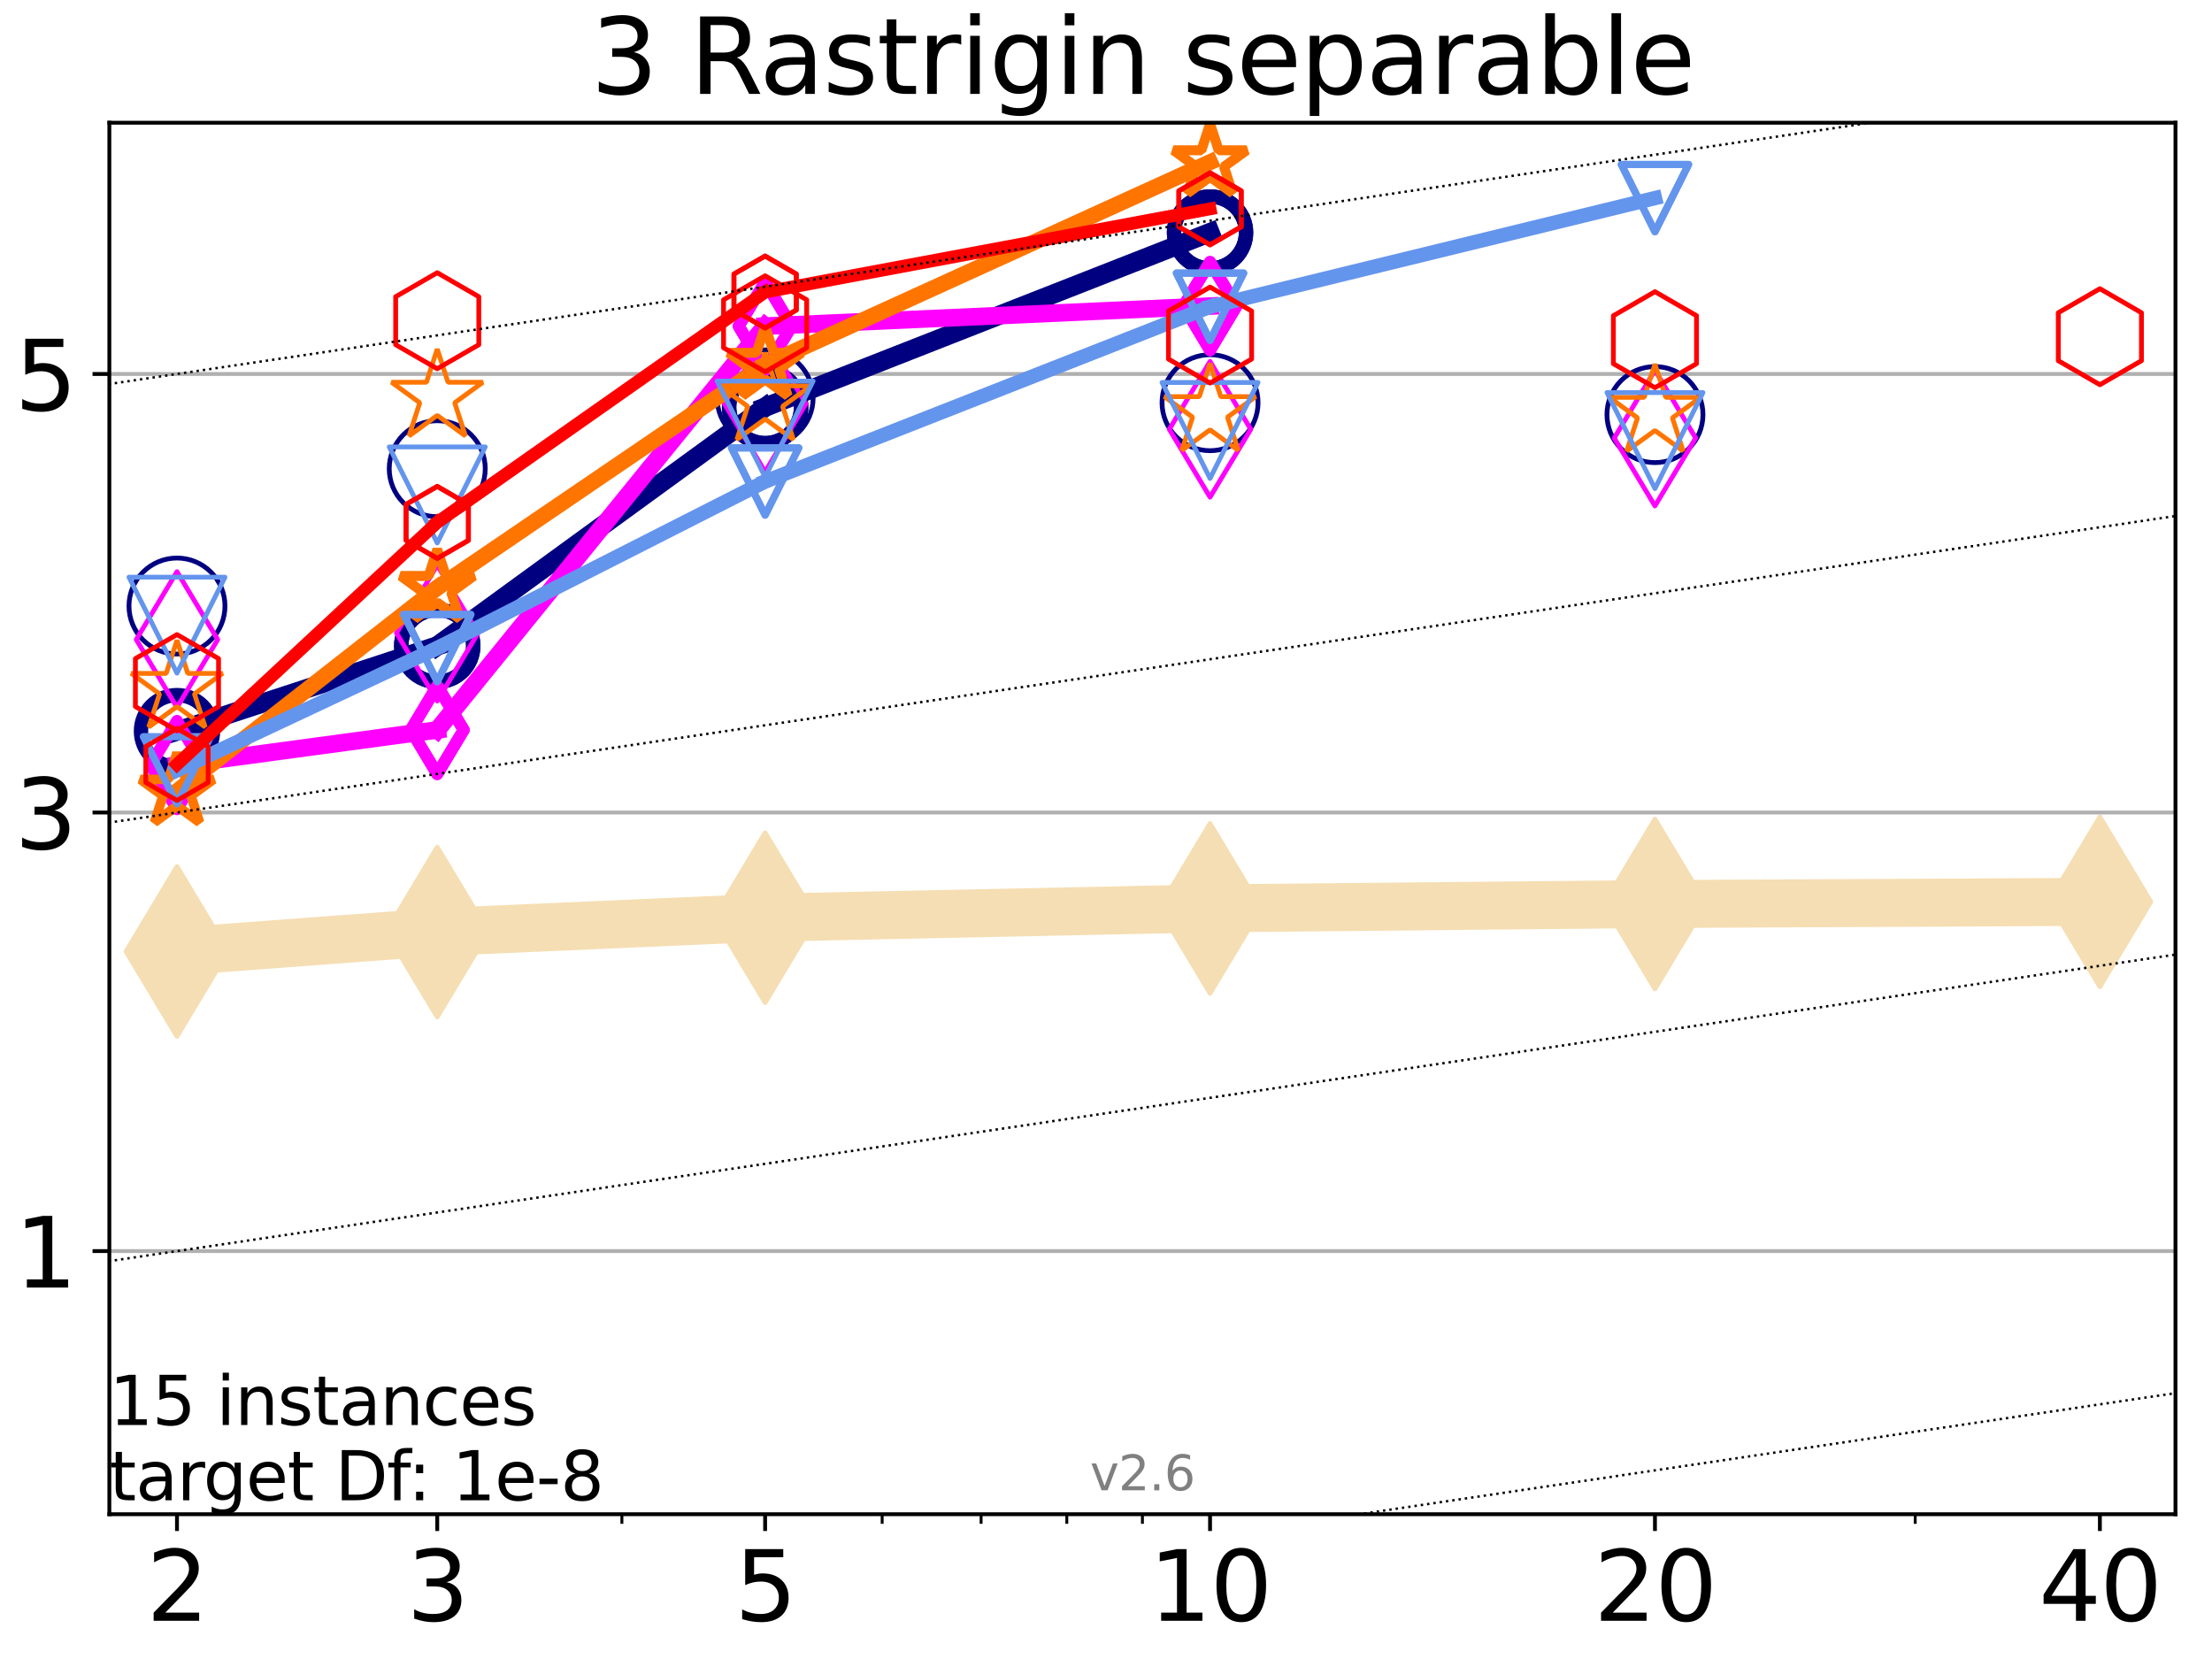 <?xml version="1.0" encoding="utf-8" standalone="no"?>
<!DOCTYPE svg PUBLIC "-//W3C//DTD SVG 1.1//EN"
  "http://www.w3.org/Graphics/SVG/1.1/DTD/svg11.dtd">
<svg xmlns:xlink="http://www.w3.org/1999/xlink" width="460.8pt" height="345.6pt" viewBox="0 0 460.8 345.6" xmlns="http://www.w3.org/2000/svg" version="1.1">
 <defs>
  <style type="text/css">*{stroke-linejoin: round; stroke-linecap: butt}</style>
 </defs>
 <g id="figure_1">
  <g id="patch_1">
   <path d="M 0 345.6 
L 460.8 345.6 
L 460.8 0 
L 0 0 
z
" style="fill: #ffffff"/>
  </g>
  <g id="axes_1">
   <g id="patch_2">
    <path d="M 22.78 315.44 
L 453.192 315.44 
L 453.192 25.56 
L 22.78 25.56 
z
" style="fill: #ffffff"/>
   </g>
   <g id="line2d_1">
    <path d="M 36.868 198.207 
L 91.085 194.168 
L 159.39 191.175 
L 252.074 189.232 
L 344.758 188.323 
L 437.443 187.872 
" clip-path="url(#pd107b40fc8)" style="fill: none; stroke: #f5deb3; stroke-width: 10; stroke-linecap: square"/>
    <defs>
     <path id="m4c27806824" d="M -0 17.678 
L 10.607 0 
L 0 -17.678 
L -10.607 -0 
z
" style="stroke: #f5deb3; stroke-linejoin: miter"/>
    </defs>
    <g clip-path="url(#pd107b40fc8)">
     <use xlink:href="#m4c27806824" x="36.868" y="198.207" style="fill: #f5deb3; stroke: #f5deb3; stroke-linejoin: miter"/>
     <use xlink:href="#m4c27806824" x="91.085" y="194.168" style="fill: #f5deb3; stroke: #f5deb3; stroke-linejoin: miter"/>
     <use xlink:href="#m4c27806824" x="159.39" y="191.175" style="fill: #f5deb3; stroke: #f5deb3; stroke-linejoin: miter"/>
     <use xlink:href="#m4c27806824" x="252.074" y="189.232" style="fill: #f5deb3; stroke: #f5deb3; stroke-linejoin: miter"/>
     <use xlink:href="#m4c27806824" x="344.758" y="188.323" style="fill: #f5deb3; stroke: #f5deb3; stroke-linejoin: miter"/>
     <use xlink:href="#m4c27806824" x="437.443" y="187.872" style="fill: #f5deb3; stroke: #f5deb3; stroke-linejoin: miter"/>
    </g>
   </g>
   <g id="matplotlib.axis_1">
    <g id="xtick_1">
     <g id="line2d_2">
      <defs>
       <path id="m6c50e0d33e" d="M 0 0 
L 0 3.5 
" style="stroke: #000000; stroke-width: 0.8"/>
      </defs>
      <g>
       <use xlink:href="#m6c50e0d33e" x="36.868" y="315.44" style="stroke: #000000; stroke-width: 0.8"/>
      </g>
     </g>
     <g id="text_1">
      <!-- 2 -->
      <g transform="translate(30.506 337.637)scale(0.2 -0.2)">
       <defs>
        <path id="DejaVuSans-32" d="M 1228 531 
L 3431 531 
L 3431 0 
L 469 0 
L 469 531 
Q 828 903 1448 1529 
Q 2069 2156 2228 2338 
Q 2531 2678 2651 2914 
Q 2772 3150 2772 3378 
Q 2772 3750 2511 3984 
Q 2250 4219 1831 4219 
Q 1534 4219 1204 4116 
Q 875 4013 500 3803 
L 500 4441 
Q 881 4594 1212 4672 
Q 1544 4750 1819 4750 
Q 2544 4750 2975 4387 
Q 3406 4025 3406 3419 
Q 3406 3131 3298 2873 
Q 3191 2616 2906 2266 
Q 2828 2175 2409 1742 
Q 1991 1309 1228 531 
z
" transform="scale(0.016)"/>
       </defs>
       <use xlink:href="#DejaVuSans-32"/>
      </g>
     </g>
    </g>
    <g id="xtick_2">
     <g id="line2d_3">
      <g>
       <use xlink:href="#m6c50e0d33e" x="91.085" y="315.44" style="stroke: #000000; stroke-width: 0.8"/>
      </g>
     </g>
     <g id="text_2">
      <!-- 3 -->
      <g transform="translate(84.723 337.637)scale(0.2 -0.2)">
       <defs>
        <path id="DejaVuSans-33" d="M 2597 2516 
Q 3050 2419 3304 2112 
Q 3559 1806 3559 1356 
Q 3559 666 3084 287 
Q 2609 -91 1734 -91 
Q 1441 -91 1130 -33 
Q 819 25 488 141 
L 488 750 
Q 750 597 1062 519 
Q 1375 441 1716 441 
Q 2309 441 2620 675 
Q 2931 909 2931 1356 
Q 2931 1769 2642 2001 
Q 2353 2234 1838 2234 
L 1294 2234 
L 1294 2753 
L 1863 2753 
Q 2328 2753 2575 2939 
Q 2822 3125 2822 3475 
Q 2822 3834 2567 4026 
Q 2313 4219 1838 4219 
Q 1578 4219 1281 4162 
Q 984 4106 628 3988 
L 628 4550 
Q 988 4650 1302 4700 
Q 1616 4750 1894 4750 
Q 2613 4750 3031 4423 
Q 3450 4097 3450 3541 
Q 3450 3153 3228 2886 
Q 3006 2619 2597 2516 
z
" transform="scale(0.016)"/>
       </defs>
       <use xlink:href="#DejaVuSans-33"/>
      </g>
     </g>
    </g>
    <g id="xtick_3">
     <g id="line2d_4">
      <g>
       <use xlink:href="#m6c50e0d33e" x="159.39" y="315.44" style="stroke: #000000; stroke-width: 0.8"/>
      </g>
     </g>
     <g id="text_3">
      <!-- 5 -->
      <g transform="translate(153.028 337.637)scale(0.2 -0.2)">
       <defs>
        <path id="DejaVuSans-35" d="M 691 4666 
L 3169 4666 
L 3169 4134 
L 1269 4134 
L 1269 2991 
Q 1406 3038 1543 3061 
Q 1681 3084 1819 3084 
Q 2600 3084 3056 2656 
Q 3513 2228 3513 1497 
Q 3513 744 3044 326 
Q 2575 -91 1722 -91 
Q 1428 -91 1123 -41 
Q 819 9 494 109 
L 494 744 
Q 775 591 1075 516 
Q 1375 441 1709 441 
Q 2250 441 2565 725 
Q 2881 1009 2881 1497 
Q 2881 1984 2565 2268 
Q 2250 2553 1709 2553 
Q 1456 2553 1204 2497 
Q 953 2441 691 2322 
L 691 4666 
z
" transform="scale(0.016)"/>
       </defs>
       <use xlink:href="#DejaVuSans-35"/>
      </g>
     </g>
    </g>
    <g id="xtick_4">
     <g id="line2d_5">
      <g>
       <use xlink:href="#m6c50e0d33e" x="252.074" y="315.44" style="stroke: #000000; stroke-width: 0.8"/>
      </g>
     </g>
     <g id="text_4">
      <!-- 10 -->
      <g transform="translate(239.349 337.637)scale(0.2 -0.2)">
       <defs>
        <path id="DejaVuSans-31" d="M 794 531 
L 1825 531 
L 1825 4091 
L 703 3866 
L 703 4441 
L 1819 4666 
L 2450 4666 
L 2450 531 
L 3481 531 
L 3481 0 
L 794 0 
L 794 531 
z
" transform="scale(0.016)"/>
        <path id="DejaVuSans-30" d="M 2034 4250 
Q 1547 4250 1301 3770 
Q 1056 3291 1056 2328 
Q 1056 1369 1301 889 
Q 1547 409 2034 409 
Q 2525 409 2770 889 
Q 3016 1369 3016 2328 
Q 3016 3291 2770 3770 
Q 2525 4250 2034 4250 
z
M 2034 4750 
Q 2819 4750 3233 4129 
Q 3647 3509 3647 2328 
Q 3647 1150 3233 529 
Q 2819 -91 2034 -91 
Q 1250 -91 836 529 
Q 422 1150 422 2328 
Q 422 3509 836 4129 
Q 1250 4750 2034 4750 
z
" transform="scale(0.016)"/>
       </defs>
       <use xlink:href="#DejaVuSans-31"/>
       <use xlink:href="#DejaVuSans-30" x="63.623"/>
      </g>
     </g>
    </g>
    <g id="xtick_5">
     <g id="line2d_6">
      <g>
       <use xlink:href="#m6c50e0d33e" x="344.758" y="315.44" style="stroke: #000000; stroke-width: 0.8"/>
      </g>
     </g>
     <g id="text_5">
      <!-- 20 -->
      <g transform="translate(332.033 337.637)scale(0.2 -0.2)">
       <use xlink:href="#DejaVuSans-32"/>
       <use xlink:href="#DejaVuSans-30" x="63.623"/>
      </g>
     </g>
    </g>
    <g id="xtick_6">
     <g id="line2d_7">
      <g>
       <use xlink:href="#m6c50e0d33e" x="437.443" y="315.44" style="stroke: #000000; stroke-width: 0.8"/>
      </g>
     </g>
     <g id="text_6">
      <!-- 40 -->
      <g transform="translate(424.718 337.637)scale(0.2 -0.2)">
       <defs>
        <path id="DejaVuSans-34" d="M 2419 4116 
L 825 1625 
L 2419 1625 
L 2419 4116 
z
M 2253 4666 
L 3047 4666 
L 3047 1625 
L 3713 1625 
L 3713 1100 
L 3047 1100 
L 3047 0 
L 2419 0 
L 2419 1100 
L 313 1100 
L 313 1709 
L 2253 4666 
z
" transform="scale(0.016)"/>
       </defs>
       <use xlink:href="#DejaVuSans-34"/>
       <use xlink:href="#DejaVuSans-30" x="63.623"/>
      </g>
     </g>
    </g>
    <g id="xtick_7">
     <g id="line2d_8">
      <defs>
       <path id="m44cc62ad82" d="M 0 0 
L 0 2 
" style="stroke: #000000; stroke-width: 0.6"/>
      </defs>
      <g>
       <use xlink:href="#m44cc62ad82" x="129.552" y="315.44" style="stroke: #000000; stroke-width: 0.6"/>
      </g>
     </g>
    </g>
    <g id="xtick_8">
     <g id="line2d_9">
      <g>
       <use xlink:href="#m44cc62ad82" x="183.769" y="315.44" style="stroke: #000000; stroke-width: 0.6"/>
      </g>
     </g>
    </g>
    <g id="xtick_9">
     <g id="line2d_10">
      <g>
       <use xlink:href="#m44cc62ad82" x="204.381" y="315.44" style="stroke: #000000; stroke-width: 0.6"/>
      </g>
     </g>
    </g>
    <g id="xtick_10">
     <g id="line2d_11">
      <g>
       <use xlink:href="#m44cc62ad82" x="222.237" y="315.44" style="stroke: #000000; stroke-width: 0.6"/>
      </g>
     </g>
    </g>
    <g id="xtick_11">
     <g id="line2d_12">
      <g>
       <use xlink:href="#m44cc62ad82" x="237.986" y="315.44" style="stroke: #000000; stroke-width: 0.6"/>
      </g>
     </g>
    </g>
    <g id="xtick_12">
     <g id="line2d_13">
      <g>
       <use xlink:href="#m44cc62ad82" x="398.975" y="315.44" style="stroke: #000000; stroke-width: 0.6"/>
      </g>
     </g>
    </g>
   </g>
   <g id="matplotlib.axis_2">
    <g id="ytick_1">
     <g id="line2d_14">
      <path d="M 22.78 260.624 
L 453.192 260.624 
" clip-path="url(#pd107b40fc8)" style="fill: none; stroke: #b0b0b0; stroke-width: 0.8; stroke-linecap: square"/>
     </g>
     <g id="line2d_15">
      <defs>
       <path id="m34f503e4f1" d="M 0 0 
L -3.5 0 
" style="stroke: #000000; stroke-width: 0.8"/>
      </defs>
      <g>
       <use xlink:href="#m34f503e4f1" x="22.78" y="260.624" style="stroke: #000000; stroke-width: 0.8"/>
      </g>
     </g>
     <g id="text_7">
      <!-- 1 -->
      <g transform="translate(3.055 268.223)scale(0.2 -0.2)">
       <use xlink:href="#DejaVuSans-31"/>
      </g>
     </g>
    </g>
    <g id="ytick_2">
     <g id="line2d_16">
      <path d="M 22.78 169.265 
L 453.192 169.265 
" clip-path="url(#pd107b40fc8)" style="fill: none; stroke: #b0b0b0; stroke-width: 0.8; stroke-linecap: square"/>
     </g>
     <g id="line2d_17">
      <g>
       <use xlink:href="#m34f503e4f1" x="22.78" y="169.265" style="stroke: #000000; stroke-width: 0.8"/>
      </g>
     </g>
     <g id="text_8">
      <!-- 3 -->
      <g transform="translate(3.055 176.864)scale(0.2 -0.2)">
       <use xlink:href="#DejaVuSans-33"/>
      </g>
     </g>
    </g>
    <g id="ytick_3">
     <g id="line2d_18">
      <path d="M 22.78 77.906 
L 453.192 77.906 
" clip-path="url(#pd107b40fc8)" style="fill: none; stroke: #b0b0b0; stroke-width: 0.8; stroke-linecap: square"/>
     </g>
     <g id="line2d_19">
      <g>
       <use xlink:href="#m34f503e4f1" x="22.78" y="77.906" style="stroke: #000000; stroke-width: 0.8"/>
      </g>
     </g>
     <g id="text_9">
      <!-- 5 -->
      <g transform="translate(3.055 85.504)scale(0.2 -0.2)">
       <use xlink:href="#DejaVuSans-35"/>
      </g>
     </g>
    </g>
   </g>
   <g id="line2d_20">
    <path d="M 36.868 152.306 
L 91.085 134.543 
" clip-path="url(#pd107b40fc8)" style="fill: none; stroke: #000080; stroke-width: 4; stroke-linecap: square"/>
    <defs>
     <path id="m0c42b5cfbd" d="M 0 7.5 
C 1.989 7.5 3.897 6.71 5.303 5.303 
C 6.71 3.897 7.5 1.989 7.5 0 
C 7.5 -1.989 6.71 -3.897 5.303 -5.303 
C 3.897 -6.71 1.989 -7.5 0 -7.5 
C -1.989 -7.5 -3.897 -6.71 -5.303 -5.303 
C -6.71 -3.897 -7.5 -1.989 -7.5 0 
C -7.5 1.989 -6.71 3.897 -5.303 5.303 
C -3.897 6.71 -1.989 7.5 0 7.5 
z
" style="stroke: #000080; stroke-width: 3"/>
    </defs>
    <g clip-path="url(#pd107b40fc8)">
     <use xlink:href="#m0c42b5cfbd" x="36.868" y="152.306" style="fill-opacity: 0; stroke: #000080; stroke-width: 3"/>
     <use xlink:href="#m0c42b5cfbd" x="91.085" y="134.543" style="fill-opacity: 0; stroke: #000080; stroke-width: 3"/>
    </g>
   </g>
   <g id="line2d_21">
    <path d="M 91.085 134.543 
L 159.39 84.819 
" clip-path="url(#pd107b40fc8)" style="fill: none; stroke: #000080; stroke-width: 4; stroke-linecap: square"/>
    <g clip-path="url(#pd107b40fc8)">
     <use xlink:href="#m0c42b5cfbd" x="91.085" y="134.543" style="fill-opacity: 0; stroke: #000080; stroke-width: 3"/>
     <use xlink:href="#m0c42b5cfbd" x="159.39" y="84.819" style="fill-opacity: 0; stroke: #000080; stroke-width: 3"/>
    </g>
   </g>
   <g id="line2d_22">
    <path d="M 159.39 84.819 
L 252.074 48.439 
" clip-path="url(#pd107b40fc8)" style="fill: none; stroke: #000080; stroke-width: 4; stroke-linecap: square"/>
    <g clip-path="url(#pd107b40fc8)">
     <use xlink:href="#m0c42b5cfbd" x="159.39" y="84.819" style="fill-opacity: 0; stroke: #000080; stroke-width: 3"/>
     <use xlink:href="#m0c42b5cfbd" x="252.074" y="48.439" style="fill-opacity: 0; stroke: #000080; stroke-width: 3"/>
    </g>
   </g>
   <g id="line2d_23">
    <path d="M 252.074 48.439 
" clip-path="url(#pd107b40fc8)" style="fill: none; stroke: #000080; stroke-width: 4; stroke-linecap: square"/>
    <g clip-path="url(#pd107b40fc8)">
     <use xlink:href="#m0c42b5cfbd" x="252.074" y="48.439" style="fill-opacity: 0; stroke: #000080; stroke-width: 3"/>
    </g>
   </g>
   <g id="line2d_24"/>
   <g id="line2d_25">
    <defs>
     <path id="m1aeaa8802e" d="M 0 10 
C 2.652 10 5.196 8.946 7.071 7.071 
C 8.946 5.196 10 2.652 10 0 
C 10 -2.652 8.946 -5.196 7.071 -7.071 
C 5.196 -8.946 2.652 -10 0 -10 
C -2.652 -10 -5.196 -8.946 -7.071 -7.071 
C -8.946 -5.196 -10 -2.652 -10 0 
C -10 2.652 -8.946 5.196 -7.071 7.071 
C -5.196 8.946 -2.652 10 0 10 
z
" style="stroke: #000080"/>
    </defs>
    <g clip-path="url(#pd107b40fc8)">
     <use xlink:href="#m1aeaa8802e" x="36.868" y="126.247" style="fill-opacity: 0; stroke: #000080"/>
     <use xlink:href="#m1aeaa8802e" x="91.085" y="97.642" style="fill-opacity: 0; stroke: #000080"/>
     <use xlink:href="#m1aeaa8802e" x="159.39" y="82.89" style="fill-opacity: 0; stroke: #000080"/>
     <use xlink:href="#m1aeaa8802e" x="252.074" y="83.889" style="fill-opacity: 0; stroke: #000080"/>
     <use xlink:href="#m1aeaa8802e" x="344.758" y="86.37" style="fill-opacity: 0; stroke: #000080"/>
    </g>
   </g>
   <g id="line2d_26">
    <path d="M 36.868 159.373 
L 91.085 152.058 
" clip-path="url(#pd107b40fc8)" style="fill: none; stroke: #ff00ff; stroke-width: 3.667; stroke-linecap: square"/>
    <defs>
     <path id="mbfca801795" d="M -0 9.192 
L 5.515 0 
L 0 -9.192 
L -5.515 -0 
z
" style="stroke: #ff00ff; stroke-width: 2.5; stroke-linejoin: miter"/>
    </defs>
    <g clip-path="url(#pd107b40fc8)">
     <use xlink:href="#mbfca801795" x="36.868" y="159.373" style="fill-opacity: 0; stroke: #ff00ff; stroke-width: 2.5; stroke-linejoin: miter"/>
     <use xlink:href="#mbfca801795" x="91.085" y="152.058" style="fill-opacity: 0; stroke: #ff00ff; stroke-width: 2.5; stroke-linejoin: miter"/>
    </g>
   </g>
   <g id="line2d_27">
    <path d="M 91.085 152.058 
L 159.39 67.934 
" clip-path="url(#pd107b40fc8)" style="fill: none; stroke: #ff00ff; stroke-width: 3.667; stroke-linecap: square"/>
    <g clip-path="url(#pd107b40fc8)">
     <use xlink:href="#mbfca801795" x="91.085" y="152.058" style="fill-opacity: 0; stroke: #ff00ff; stroke-width: 2.5; stroke-linejoin: miter"/>
     <use xlink:href="#mbfca801795" x="159.39" y="67.934" style="fill-opacity: 0; stroke: #ff00ff; stroke-width: 2.5; stroke-linejoin: miter"/>
    </g>
   </g>
   <g id="line2d_28">
    <path d="M 159.39 67.934 
L 252.074 63.765 
" clip-path="url(#pd107b40fc8)" style="fill: none; stroke: #ff00ff; stroke-width: 3.667; stroke-linecap: square"/>
    <g clip-path="url(#pd107b40fc8)">
     <use xlink:href="#mbfca801795" x="159.39" y="67.934" style="fill-opacity: 0; stroke: #ff00ff; stroke-width: 2.5; stroke-linejoin: miter"/>
     <use xlink:href="#mbfca801795" x="252.074" y="63.765" style="fill-opacity: 0; stroke: #ff00ff; stroke-width: 2.5; stroke-linejoin: miter"/>
    </g>
   </g>
   <g id="line2d_29">
    <path d="M 252.074 63.765 
" clip-path="url(#pd107b40fc8)" style="fill: none; stroke: #ff00ff; stroke-width: 3.667; stroke-linecap: square"/>
    <g clip-path="url(#pd107b40fc8)">
     <use xlink:href="#mbfca801795" x="252.074" y="63.765" style="fill-opacity: 0; stroke: #ff00ff; stroke-width: 2.5; stroke-linejoin: miter"/>
    </g>
   </g>
   <g id="line2d_30"/>
   <g id="line2d_31">
    <defs>
     <path id="m7da8e417b8" d="M -0 14.142 
L 8.485 0 
L -0 -14.142 
L -8.485 -0 
z
" style="stroke: #ff00ff; stroke-linejoin: miter"/>
    </defs>
    <g clip-path="url(#pd107b40fc8)">
     <use xlink:href="#m7da8e417b8" x="36.868" y="133.236" style="fill-opacity: 0; stroke: #ff00ff; stroke-linejoin: miter"/>
     <use xlink:href="#m7da8e417b8" x="91.085" y="131.892" style="fill-opacity: 0; stroke: #ff00ff; stroke-linejoin: miter"/>
     <use xlink:href="#m7da8e417b8" x="159.39" y="84.123" style="fill-opacity: 0; stroke: #ff00ff; stroke-linejoin: miter"/>
     <use xlink:href="#m7da8e417b8" x="252.074" y="89.429" style="fill-opacity: 0; stroke: #ff00ff; stroke-linejoin: miter"/>
     <use xlink:href="#m7da8e417b8" x="344.758" y="91.252" style="fill-opacity: 0; stroke: #ff00ff; stroke-linejoin: miter"/>
    </g>
   </g>
   <g id="line2d_32">
    <path d="M 36.868 164.833 
L 91.085 122.457 
" clip-path="url(#pd107b40fc8)" style="fill: none; stroke: #ff7500; stroke-width: 3.333; stroke-linecap: square"/>
    <defs>
     <path id="m733ea762d2" d="M 0 -8 
L -1.796 -2.472 
L -7.608 -2.472 
L -2.906 0.944 
L -4.702 6.472 
L -0 3.056 
L 4.702 6.472 
L 2.906 0.944 
L 7.608 -2.472 
L 1.796 -2.472 
z
" style="stroke: #ff7500; stroke-width: 2; stroke-linejoin: bevel"/>
    </defs>
    <g clip-path="url(#pd107b40fc8)">
     <use xlink:href="#m733ea762d2" x="36.868" y="164.833" style="fill-opacity: 0; stroke: #ff7500; stroke-width: 2; stroke-linejoin: bevel"/>
     <use xlink:href="#m733ea762d2" x="91.085" y="122.457" style="fill-opacity: 0; stroke: #ff7500; stroke-width: 2; stroke-linejoin: bevel"/>
    </g>
   </g>
   <g id="line2d_33">
    <path d="M 91.085 122.457 
L 159.39 75.974 
" clip-path="url(#pd107b40fc8)" style="fill: none; stroke: #ff7500; stroke-width: 3.333; stroke-linecap: square"/>
    <g clip-path="url(#pd107b40fc8)">
     <use xlink:href="#m733ea762d2" x="91.085" y="122.457" style="fill-opacity: 0; stroke: #ff7500; stroke-width: 2; stroke-linejoin: bevel"/>
     <use xlink:href="#m733ea762d2" x="159.39" y="75.974" style="fill-opacity: 0; stroke: #ff7500; stroke-width: 2; stroke-linejoin: bevel"/>
    </g>
   </g>
   <g id="line2d_34">
    <path d="M 159.39 75.974 
L 252.074 33.781 
" clip-path="url(#pd107b40fc8)" style="fill: none; stroke: #ff7500; stroke-width: 3.333; stroke-linecap: square"/>
    <g clip-path="url(#pd107b40fc8)">
     <use xlink:href="#m733ea762d2" x="159.39" y="75.974" style="fill-opacity: 0; stroke: #ff7500; stroke-width: 2; stroke-linejoin: bevel"/>
     <use xlink:href="#m733ea762d2" x="252.074" y="33.781" style="fill-opacity: 0; stroke: #ff7500; stroke-width: 2; stroke-linejoin: bevel"/>
    </g>
   </g>
   <g id="line2d_35">
    <path d="M 252.074 33.781 
" clip-path="url(#pd107b40fc8)" style="fill: none; stroke: #ff7500; stroke-width: 3.333; stroke-linecap: square"/>
    <g clip-path="url(#pd107b40fc8)">
     <use xlink:href="#m733ea762d2" x="252.074" y="33.781" style="fill-opacity: 0; stroke: #ff7500; stroke-width: 2; stroke-linejoin: bevel"/>
    </g>
   </g>
   <g id="line2d_36"/>
   <g id="line2d_37">
    <defs>
     <path id="m54d8fa8da6" d="M 0 -10 
L -2.245 -3.09 
L -9.511 -3.09 
L -3.633 1.18 
L -5.878 8.09 
L -0 3.82 
L 5.878 8.09 
L 3.633 1.18 
L 9.511 -3.09 
L 2.245 -3.09 
z
" style="stroke: #ff7500; stroke-linejoin: bevel"/>
    </defs>
    <g clip-path="url(#pd107b40fc8)">
     <use xlink:href="#m54d8fa8da6" x="36.868" y="143.372" style="fill-opacity: 0; stroke: #ff7500; stroke-linejoin: bevel"/>
     <use xlink:href="#m54d8fa8da6" x="91.085" y="82.724" style="fill-opacity: 0; stroke: #ff7500; stroke-linejoin: bevel"/>
     <use xlink:href="#m54d8fa8da6" x="159.39" y="83.471" style="fill-opacity: 0; stroke: #ff7500; stroke-linejoin: bevel"/>
     <use xlink:href="#m54d8fa8da6" x="252.074" y="85.72" style="fill-opacity: 0; stroke: #ff7500; stroke-linejoin: bevel"/>
     <use xlink:href="#m54d8fa8da6" x="344.758" y="85.866" style="fill-opacity: 0; stroke: #ff7500; stroke-linejoin: bevel"/>
    </g>
   </g>
   <g id="line2d_38">
    <path d="M 36.868 160.466 
L 91.085 135.003 
" clip-path="url(#pd107b40fc8)" style="fill: none; stroke: #6495ed; stroke-width: 3; stroke-linecap: square"/>
    <defs>
     <path id="m270bb834eb" d="M -0 7 
L 7 -7 
L -7 -7 
z
" style="stroke: #6495ed; stroke-width: 1.5; stroke-linejoin: miter"/>
    </defs>
    <g clip-path="url(#pd107b40fc8)">
     <use xlink:href="#m270bb834eb" x="36.868" y="160.466" style="fill-opacity: 0; stroke: #6495ed; stroke-width: 1.5; stroke-linejoin: miter"/>
     <use xlink:href="#m270bb834eb" x="91.085" y="135.003" style="fill-opacity: 0; stroke: #6495ed; stroke-width: 1.5; stroke-linejoin: miter"/>
    </g>
   </g>
   <g id="line2d_39">
    <path d="M 91.085 135.003 
L 159.39 100.306 
" clip-path="url(#pd107b40fc8)" style="fill: none; stroke: #6495ed; stroke-width: 3; stroke-linecap: square"/>
    <g clip-path="url(#pd107b40fc8)">
     <use xlink:href="#m270bb834eb" x="91.085" y="135.003" style="fill-opacity: 0; stroke: #6495ed; stroke-width: 1.5; stroke-linejoin: miter"/>
     <use xlink:href="#m270bb834eb" x="159.39" y="100.306" style="fill-opacity: 0; stroke: #6495ed; stroke-width: 1.5; stroke-linejoin: miter"/>
    </g>
   </g>
   <g id="line2d_40">
    <path d="M 159.39 100.306 
L 252.074 63.894 
" clip-path="url(#pd107b40fc8)" style="fill: none; stroke: #6495ed; stroke-width: 3; stroke-linecap: square"/>
    <g clip-path="url(#pd107b40fc8)">
     <use xlink:href="#m270bb834eb" x="159.39" y="100.306" style="fill-opacity: 0; stroke: #6495ed; stroke-width: 1.5; stroke-linejoin: miter"/>
     <use xlink:href="#m270bb834eb" x="252.074" y="63.894" style="fill-opacity: 0; stroke: #6495ed; stroke-width: 1.5; stroke-linejoin: miter"/>
    </g>
   </g>
   <g id="line2d_41">
    <path d="M 252.074 63.894 
L 344.758 41.268 
" clip-path="url(#pd107b40fc8)" style="fill: none; stroke: #6495ed; stroke-width: 3; stroke-linecap: square"/>
    <g clip-path="url(#pd107b40fc8)">
     <use xlink:href="#m270bb834eb" x="252.074" y="63.894" style="fill-opacity: 0; stroke: #6495ed; stroke-width: 1.5; stroke-linejoin: miter"/>
     <use xlink:href="#m270bb834eb" x="344.758" y="41.268" style="fill-opacity: 0; stroke: #6495ed; stroke-width: 1.5; stroke-linejoin: miter"/>
    </g>
   </g>
   <g id="line2d_42">
    <path d="M 344.758 41.268 
" clip-path="url(#pd107b40fc8)" style="fill: none; stroke: #6495ed; stroke-width: 3; stroke-linecap: square"/>
    <g clip-path="url(#pd107b40fc8)">
     <use xlink:href="#m270bb834eb" x="344.758" y="41.268" style="fill-opacity: 0; stroke: #6495ed; stroke-width: 1.5; stroke-linejoin: miter"/>
    </g>
   </g>
   <g id="line2d_43"/>
   <g id="line2d_44">
    <defs>
     <path id="m114f1a82a7" d="M -0 10 
L 10 -10 
L -10 -10 
z
" style="stroke: #6495ed; stroke-linejoin: miter"/>
    </defs>
    <g clip-path="url(#pd107b40fc8)">
     <use xlink:href="#m114f1a82a7" x="36.868" y="130.234" style="fill-opacity: 0; stroke: #6495ed; stroke-linejoin: miter"/>
     <use xlink:href="#m114f1a82a7" x="91.085" y="103.102" style="fill-opacity: 0; stroke: #6495ed; stroke-linejoin: miter"/>
     <use xlink:href="#m114f1a82a7" x="159.39" y="89.388" style="fill-opacity: 0; stroke: #6495ed; stroke-linejoin: miter"/>
     <use xlink:href="#m114f1a82a7" x="252.074" y="89.674" style="fill-opacity: 0; stroke: #6495ed; stroke-linejoin: miter"/>
     <use xlink:href="#m114f1a82a7" x="344.758" y="91.781" style="fill-opacity: 0; stroke: #6495ed; stroke-linejoin: miter"/>
    </g>
   </g>
   <g id="line2d_45">
    <path d="M 36.868 159.251 
L 91.085 108.823 
" clip-path="url(#pd107b40fc8)" style="fill: none; stroke: #ff0000; stroke-width: 2.667; stroke-linecap: square"/>
    <defs>
     <path id="m24b6a2147c" d="M 0 -7.5 
L -6.495 -3.75 
L -6.495 3.75 
L -0 7.5 
L 6.495 3.75 
L 6.495 -3.75 
z
" style="stroke: #ff0000; stroke-linejoin: miter"/>
    </defs>
    <g clip-path="url(#pd107b40fc8)">
     <use xlink:href="#m24b6a2147c" x="36.868" y="159.251" style="fill-opacity: 0; stroke: #ff0000; stroke-linejoin: miter"/>
     <use xlink:href="#m24b6a2147c" x="91.085" y="108.823" style="fill-opacity: 0; stroke: #ff0000; stroke-linejoin: miter"/>
    </g>
   </g>
   <g id="line2d_46">
    <path d="M 91.085 108.823 
L 159.39 60.837 
" clip-path="url(#pd107b40fc8)" style="fill: none; stroke: #ff0000; stroke-width: 2.667; stroke-linecap: square"/>
    <g clip-path="url(#pd107b40fc8)">
     <use xlink:href="#m24b6a2147c" x="91.085" y="108.823" style="fill-opacity: 0; stroke: #ff0000; stroke-linejoin: miter"/>
     <use xlink:href="#m24b6a2147c" x="159.39" y="60.837" style="fill-opacity: 0; stroke: #ff0000; stroke-linejoin: miter"/>
    </g>
   </g>
   <g id="line2d_47">
    <path d="M 159.39 60.837 
L 252.074 43.505 
" clip-path="url(#pd107b40fc8)" style="fill: none; stroke: #ff0000; stroke-width: 2.667; stroke-linecap: square"/>
    <g clip-path="url(#pd107b40fc8)">
     <use xlink:href="#m24b6a2147c" x="159.39" y="60.837" style="fill-opacity: 0; stroke: #ff0000; stroke-linejoin: miter"/>
     <use xlink:href="#m24b6a2147c" x="252.074" y="43.505" style="fill-opacity: 0; stroke: #ff0000; stroke-linejoin: miter"/>
    </g>
   </g>
   <g id="line2d_48">
    <path d="M 252.074 43.505 
" clip-path="url(#pd107b40fc8)" style="fill: none; stroke: #ff0000; stroke-width: 2.667; stroke-linecap: square"/>
    <g clip-path="url(#pd107b40fc8)">
     <use xlink:href="#m24b6a2147c" x="252.074" y="43.505" style="fill-opacity: 0; stroke: #ff0000; stroke-linejoin: miter"/>
    </g>
   </g>
   <g id="line2d_49"/>
   <g id="line2d_50">
    <defs>
     <path id="m055db0a15a" d="M 0 -10 
L -8.66 -5 
L -8.66 5 
L -0 10 
L 8.66 5 
L 8.66 -5 
z
" style="stroke: #ff0000; stroke-linejoin: miter"/>
    </defs>
    <g clip-path="url(#pd107b40fc8)">
     <use xlink:href="#m055db0a15a" x="36.868" y="142.197" style="fill-opacity: 0; stroke: #ff0000; stroke-linejoin: miter"/>
     <use xlink:href="#m055db0a15a" x="91.085" y="66.81" style="fill-opacity: 0; stroke: #ff0000; stroke-linejoin: miter"/>
     <use xlink:href="#m055db0a15a" x="159.39" y="67.453" style="fill-opacity: 0; stroke: #ff0000; stroke-linejoin: miter"/>
     <use xlink:href="#m055db0a15a" x="252.074" y="69.798" style="fill-opacity: 0; stroke: #ff0000; stroke-linejoin: miter"/>
     <use xlink:href="#m055db0a15a" x="344.758" y="70.764" style="fill-opacity: 0; stroke: #ff0000; stroke-linejoin: miter"/>
     <use xlink:href="#m055db0a15a" x="437.443" y="70.144" style="fill-opacity: 0; stroke: #ff0000; stroke-linejoin: miter"/>
    </g>
   </g>
   <g id="line2d_51"/>
   <g id="line2d_52">
    <path d="M 73.156 346.6 
L 461.8 288.939 
" clip-path="url(#pd107b40fc8)" style="fill: none; stroke-dasharray: 0.5,0.825; stroke-dashoffset: 0; stroke: #000000; stroke-width: 0.5"/>
   </g>
   <g id="line2d_53">
    <path d="M -1 266.243 
L 461.8 197.58 
" clip-path="url(#pd107b40fc8)" style="fill: none; stroke-dasharray: 0.5,0.825; stroke-dashoffset: 0; stroke: #000000; stroke-width: 0.5"/>
   </g>
   <g id="line2d_54">
    <path d="M -1 174.883 
L 461.8 106.221 
" clip-path="url(#pd107b40fc8)" style="fill: none; stroke-dasharray: 0.5,0.825; stroke-dashoffset: 0; stroke: #000000; stroke-width: 0.5"/>
   </g>
   <g id="line2d_55">
    <path d="M -1 83.524 
L 461.8 14.862 
" clip-path="url(#pd107b40fc8)" style="fill: none; stroke-dasharray: 0.5,0.825; stroke-dashoffset: 0; stroke: #000000; stroke-width: 0.5"/>
   </g>
   <g id="line2d_56">
    <path clip-path="url(#pd107b40fc8)" style="fill: none; stroke-dasharray: 0.5,0.825; stroke-dashoffset: 0; stroke: #000000; stroke-width: 0.5"/>
   </g>
   <g id="patch_3">
    <path d="M 22.78 315.44 
L 22.78 25.56 
" style="fill: none; stroke: #000000; stroke-width: 0.8; stroke-linejoin: miter; stroke-linecap: square"/>
   </g>
   <g id="patch_4">
    <path d="M 453.192 315.44 
L 453.192 25.56 
" style="fill: none; stroke: #000000; stroke-width: 0.8; stroke-linejoin: miter; stroke-linecap: square"/>
   </g>
   <g id="patch_5">
    <path d="M 22.78 315.44 
L 453.192 315.44 
" style="fill: none; stroke: #000000; stroke-width: 0.8; stroke-linejoin: miter; stroke-linecap: square"/>
   </g>
   <g id="patch_6">
    <path d="M 22.78 25.56 
L 453.192 25.56 
" style="fill: none; stroke: #000000; stroke-width: 0.8; stroke-linejoin: miter; stroke-linecap: square"/>
   </g>
   <g id="text_10">
    <!-- 15 instances -->
    <g transform="translate(22.78 296.851)scale(0.14 -0.14)">
     <defs>
      <path id="DejaVuSans-20" transform="scale(0.016)"/>
      <path id="DejaVuSans-69" d="M 603 3500 
L 1178 3500 
L 1178 0 
L 603 0 
L 603 3500 
z
M 603 4863 
L 1178 4863 
L 1178 4134 
L 603 4134 
L 603 4863 
z
" transform="scale(0.016)"/>
      <path id="DejaVuSans-6e" d="M 3513 2113 
L 3513 0 
L 2938 0 
L 2938 2094 
Q 2938 2591 2744 2837 
Q 2550 3084 2163 3084 
Q 1697 3084 1428 2787 
Q 1159 2491 1159 1978 
L 1159 0 
L 581 0 
L 581 3500 
L 1159 3500 
L 1159 2956 
Q 1366 3272 1645 3428 
Q 1925 3584 2291 3584 
Q 2894 3584 3203 3211 
Q 3513 2838 3513 2113 
z
" transform="scale(0.016)"/>
      <path id="DejaVuSans-73" d="M 2834 3397 
L 2834 2853 
Q 2591 2978 2328 3040 
Q 2066 3103 1784 3103 
Q 1356 3103 1142 2972 
Q 928 2841 928 2578 
Q 928 2378 1081 2264 
Q 1234 2150 1697 2047 
L 1894 2003 
Q 2506 1872 2764 1633 
Q 3022 1394 3022 966 
Q 3022 478 2636 193 
Q 2250 -91 1575 -91 
Q 1294 -91 989 -36 
Q 684 19 347 128 
L 347 722 
Q 666 556 975 473 
Q 1284 391 1588 391 
Q 1994 391 2212 530 
Q 2431 669 2431 922 
Q 2431 1156 2273 1281 
Q 2116 1406 1581 1522 
L 1381 1569 
Q 847 1681 609 1914 
Q 372 2147 372 2553 
Q 372 3047 722 3315 
Q 1072 3584 1716 3584 
Q 2034 3584 2315 3537 
Q 2597 3491 2834 3397 
z
" transform="scale(0.016)"/>
      <path id="DejaVuSans-74" d="M 1172 4494 
L 1172 3500 
L 2356 3500 
L 2356 3053 
L 1172 3053 
L 1172 1153 
Q 1172 725 1289 603 
Q 1406 481 1766 481 
L 2356 481 
L 2356 0 
L 1766 0 
Q 1100 0 847 248 
Q 594 497 594 1153 
L 594 3053 
L 172 3053 
L 172 3500 
L 594 3500 
L 594 4494 
L 1172 4494 
z
" transform="scale(0.016)"/>
      <path id="DejaVuSans-61" d="M 2194 1759 
Q 1497 1759 1228 1600 
Q 959 1441 959 1056 
Q 959 750 1161 570 
Q 1363 391 1709 391 
Q 2188 391 2477 730 
Q 2766 1069 2766 1631 
L 2766 1759 
L 2194 1759 
z
M 3341 1997 
L 3341 0 
L 2766 0 
L 2766 531 
Q 2569 213 2275 61 
Q 1981 -91 1556 -91 
Q 1019 -91 701 211 
Q 384 513 384 1019 
Q 384 1609 779 1909 
Q 1175 2209 1959 2209 
L 2766 2209 
L 2766 2266 
Q 2766 2663 2505 2880 
Q 2244 3097 1772 3097 
Q 1472 3097 1187 3025 
Q 903 2953 641 2809 
L 641 3341 
Q 956 3463 1253 3523 
Q 1550 3584 1831 3584 
Q 2591 3584 2966 3190 
Q 3341 2797 3341 1997 
z
" transform="scale(0.016)"/>
      <path id="DejaVuSans-63" d="M 3122 3366 
L 3122 2828 
Q 2878 2963 2633 3030 
Q 2388 3097 2138 3097 
Q 1578 3097 1268 2742 
Q 959 2388 959 1747 
Q 959 1106 1268 751 
Q 1578 397 2138 397 
Q 2388 397 2633 464 
Q 2878 531 3122 666 
L 3122 134 
Q 2881 22 2623 -34 
Q 2366 -91 2075 -91 
Q 1284 -91 818 406 
Q 353 903 353 1747 
Q 353 2603 823 3093 
Q 1294 3584 2113 3584 
Q 2378 3584 2631 3529 
Q 2884 3475 3122 3366 
z
" transform="scale(0.016)"/>
      <path id="DejaVuSans-65" d="M 3597 1894 
L 3597 1613 
L 953 1613 
Q 991 1019 1311 708 
Q 1631 397 2203 397 
Q 2534 397 2845 478 
Q 3156 559 3463 722 
L 3463 178 
Q 3153 47 2828 -22 
Q 2503 -91 2169 -91 
Q 1331 -91 842 396 
Q 353 884 353 1716 
Q 353 2575 817 3079 
Q 1281 3584 2069 3584 
Q 2775 3584 3186 3129 
Q 3597 2675 3597 1894 
z
M 3022 2063 
Q 3016 2534 2758 2815 
Q 2500 3097 2075 3097 
Q 1594 3097 1305 2825 
Q 1016 2553 972 2059 
L 3022 2063 
z
" transform="scale(0.016)"/>
     </defs>
     <use xlink:href="#DejaVuSans-31"/>
     <use xlink:href="#DejaVuSans-35" x="63.623"/>
     <use xlink:href="#DejaVuSans-20" x="127.246"/>
     <use xlink:href="#DejaVuSans-69" x="159.033"/>
     <use xlink:href="#DejaVuSans-6e" x="186.816"/>
     <use xlink:href="#DejaVuSans-73" x="250.195"/>
     <use xlink:href="#DejaVuSans-74" x="302.295"/>
     <use xlink:href="#DejaVuSans-61" x="341.504"/>
     <use xlink:href="#DejaVuSans-6e" x="402.783"/>
     <use xlink:href="#DejaVuSans-63" x="466.162"/>
     <use xlink:href="#DejaVuSans-65" x="521.143"/>
     <use xlink:href="#DejaVuSans-73" x="582.666"/>
    </g>
    <!-- target Df: 1e-8 -->
    <g transform="translate(22.78 312.528)scale(0.14 -0.14)">
     <defs>
      <path id="DejaVuSans-72" d="M 2631 2963 
Q 2534 3019 2420 3045 
Q 2306 3072 2169 3072 
Q 1681 3072 1420 2755 
Q 1159 2438 1159 1844 
L 1159 0 
L 581 0 
L 581 3500 
L 1159 3500 
L 1159 2956 
Q 1341 3275 1631 3429 
Q 1922 3584 2338 3584 
Q 2397 3584 2469 3576 
Q 2541 3569 2628 3553 
L 2631 2963 
z
" transform="scale(0.016)"/>
      <path id="DejaVuSans-67" d="M 2906 1791 
Q 2906 2416 2648 2759 
Q 2391 3103 1925 3103 
Q 1463 3103 1205 2759 
Q 947 2416 947 1791 
Q 947 1169 1205 825 
Q 1463 481 1925 481 
Q 2391 481 2648 825 
Q 2906 1169 2906 1791 
z
M 3481 434 
Q 3481 -459 3084 -895 
Q 2688 -1331 1869 -1331 
Q 1566 -1331 1297 -1286 
Q 1028 -1241 775 -1147 
L 775 -588 
Q 1028 -725 1275 -790 
Q 1522 -856 1778 -856 
Q 2344 -856 2625 -561 
Q 2906 -266 2906 331 
L 2906 616 
Q 2728 306 2450 153 
Q 2172 0 1784 0 
Q 1141 0 747 490 
Q 353 981 353 1791 
Q 353 2603 747 3093 
Q 1141 3584 1784 3584 
Q 2172 3584 2450 3431 
Q 2728 3278 2906 2969 
L 2906 3500 
L 3481 3500 
L 3481 434 
z
" transform="scale(0.016)"/>
      <path id="DejaVuSans-44" d="M 1259 4147 
L 1259 519 
L 2022 519 
Q 2988 519 3436 956 
Q 3884 1394 3884 2338 
Q 3884 3275 3436 3711 
Q 2988 4147 2022 4147 
L 1259 4147 
z
M 628 4666 
L 1925 4666 
Q 3281 4666 3915 4102 
Q 4550 3538 4550 2338 
Q 4550 1131 3912 565 
Q 3275 0 1925 0 
L 628 0 
L 628 4666 
z
" transform="scale(0.016)"/>
      <path id="DejaVuSans-66" d="M 2375 4863 
L 2375 4384 
L 1825 4384 
Q 1516 4384 1395 4259 
Q 1275 4134 1275 3809 
L 1275 3500 
L 2222 3500 
L 2222 3053 
L 1275 3053 
L 1275 0 
L 697 0 
L 697 3053 
L 147 3053 
L 147 3500 
L 697 3500 
L 697 3744 
Q 697 4328 969 4595 
Q 1241 4863 1831 4863 
L 2375 4863 
z
" transform="scale(0.016)"/>
      <path id="DejaVuSans-3a" d="M 750 794 
L 1409 794 
L 1409 0 
L 750 0 
L 750 794 
z
M 750 3309 
L 1409 3309 
L 1409 2516 
L 750 2516 
L 750 3309 
z
" transform="scale(0.016)"/>
      <path id="DejaVuSans-2d" d="M 313 2009 
L 1997 2009 
L 1997 1497 
L 313 1497 
L 313 2009 
z
" transform="scale(0.016)"/>
      <path id="DejaVuSans-38" d="M 2034 2216 
Q 1584 2216 1326 1975 
Q 1069 1734 1069 1313 
Q 1069 891 1326 650 
Q 1584 409 2034 409 
Q 2484 409 2743 651 
Q 3003 894 3003 1313 
Q 3003 1734 2745 1975 
Q 2488 2216 2034 2216 
z
M 1403 2484 
Q 997 2584 770 2862 
Q 544 3141 544 3541 
Q 544 4100 942 4425 
Q 1341 4750 2034 4750 
Q 2731 4750 3128 4425 
Q 3525 4100 3525 3541 
Q 3525 3141 3298 2862 
Q 3072 2584 2669 2484 
Q 3125 2378 3379 2068 
Q 3634 1759 3634 1313 
Q 3634 634 3220 271 
Q 2806 -91 2034 -91 
Q 1263 -91 848 271 
Q 434 634 434 1313 
Q 434 1759 690 2068 
Q 947 2378 1403 2484 
z
M 1172 3481 
Q 1172 3119 1398 2916 
Q 1625 2713 2034 2713 
Q 2441 2713 2670 2916 
Q 2900 3119 2900 3481 
Q 2900 3844 2670 4047 
Q 2441 4250 2034 4250 
Q 1625 4250 1398 4047 
Q 1172 3844 1172 3481 
z
" transform="scale(0.016)"/>
     </defs>
     <use xlink:href="#DejaVuSans-74"/>
     <use xlink:href="#DejaVuSans-61" x="39.209"/>
     <use xlink:href="#DejaVuSans-72" x="100.488"/>
     <use xlink:href="#DejaVuSans-67" x="139.852"/>
     <use xlink:href="#DejaVuSans-65" x="203.328"/>
     <use xlink:href="#DejaVuSans-74" x="264.852"/>
     <use xlink:href="#DejaVuSans-20" x="304.061"/>
     <use xlink:href="#DejaVuSans-44" x="335.848"/>
     <use xlink:href="#DejaVuSans-66" x="412.85"/>
     <use xlink:href="#DejaVuSans-3a" x="444.43"/>
     <use xlink:href="#DejaVuSans-20" x="478.121"/>
     <use xlink:href="#DejaVuSans-31" x="509.908"/>
     <use xlink:href="#DejaVuSans-65" x="573.531"/>
     <use xlink:href="#DejaVuSans-2d" x="635.055"/>
     <use xlink:href="#DejaVuSans-38" x="671.139"/>
    </g>
   </g>
   <g id="text_11">
    <!-- v2.6 -->
    <g style="fill: #808080" transform="translate(227.075 310.462)scale(0.1 -0.1)">
     <defs>
      <path id="DejaVuSans-76" d="M 191 3500 
L 800 3500 
L 1894 563 
L 2988 3500 
L 3597 3500 
L 2284 0 
L 1503 0 
L 191 3500 
z
" transform="scale(0.016)"/>
      <path id="DejaVuSans-2e" d="M 684 794 
L 1344 794 
L 1344 0 
L 684 0 
L 684 794 
z
" transform="scale(0.016)"/>
      <path id="DejaVuSans-36" d="M 2113 2584 
Q 1688 2584 1439 2293 
Q 1191 2003 1191 1497 
Q 1191 994 1439 701 
Q 1688 409 2113 409 
Q 2538 409 2786 701 
Q 3034 994 3034 1497 
Q 3034 2003 2786 2293 
Q 2538 2584 2113 2584 
z
M 3366 4563 
L 3366 3988 
Q 3128 4100 2886 4159 
Q 2644 4219 2406 4219 
Q 1781 4219 1451 3797 
Q 1122 3375 1075 2522 
Q 1259 2794 1537 2939 
Q 1816 3084 2150 3084 
Q 2853 3084 3261 2657 
Q 3669 2231 3669 1497 
Q 3669 778 3244 343 
Q 2819 -91 2113 -91 
Q 1303 -91 875 529 
Q 447 1150 447 2328 
Q 447 3434 972 4092 
Q 1497 4750 2381 4750 
Q 2619 4750 2861 4703 
Q 3103 4656 3366 4563 
z
" transform="scale(0.016)"/>
     </defs>
     <use xlink:href="#DejaVuSans-76"/>
     <use xlink:href="#DejaVuSans-32" x="59.18"/>
     <use xlink:href="#DejaVuSans-2e" x="122.803"/>
     <use xlink:href="#DejaVuSans-36" x="154.59"/>
    </g>
   </g>
   <g id="text_12">
    <!-- 3 Rastrigin separable -->
    <g transform="translate(123.062 19.56)scale(0.216 -0.216)">
     <defs>
      <path id="DejaVuSans-52" d="M 2841 2188 
Q 3044 2119 3236 1894 
Q 3428 1669 3622 1275 
L 4263 0 
L 3584 0 
L 2988 1197 
Q 2756 1666 2539 1819 
Q 2322 1972 1947 1972 
L 1259 1972 
L 1259 0 
L 628 0 
L 628 4666 
L 2053 4666 
Q 2853 4666 3247 4331 
Q 3641 3997 3641 3322 
Q 3641 2881 3436 2590 
Q 3231 2300 2841 2188 
z
M 1259 4147 
L 1259 2491 
L 2053 2491 
Q 2509 2491 2742 2702 
Q 2975 2913 2975 3322 
Q 2975 3731 2742 3939 
Q 2509 4147 2053 4147 
L 1259 4147 
z
" transform="scale(0.016)"/>
      <path id="DejaVuSans-70" d="M 1159 525 
L 1159 -1331 
L 581 -1331 
L 581 3500 
L 1159 3500 
L 1159 2969 
Q 1341 3281 1617 3432 
Q 1894 3584 2278 3584 
Q 2916 3584 3314 3078 
Q 3713 2572 3713 1747 
Q 3713 922 3314 415 
Q 2916 -91 2278 -91 
Q 1894 -91 1617 61 
Q 1341 213 1159 525 
z
M 3116 1747 
Q 3116 2381 2855 2742 
Q 2594 3103 2138 3103 
Q 1681 3103 1420 2742 
Q 1159 2381 1159 1747 
Q 1159 1113 1420 752 
Q 1681 391 2138 391 
Q 2594 391 2855 752 
Q 3116 1113 3116 1747 
z
" transform="scale(0.016)"/>
      <path id="DejaVuSans-62" d="M 3116 1747 
Q 3116 2381 2855 2742 
Q 2594 3103 2138 3103 
Q 1681 3103 1420 2742 
Q 1159 2381 1159 1747 
Q 1159 1113 1420 752 
Q 1681 391 2138 391 
Q 2594 391 2855 752 
Q 3116 1113 3116 1747 
z
M 1159 2969 
Q 1341 3281 1617 3432 
Q 1894 3584 2278 3584 
Q 2916 3584 3314 3078 
Q 3713 2572 3713 1747 
Q 3713 922 3314 415 
Q 2916 -91 2278 -91 
Q 1894 -91 1617 61 
Q 1341 213 1159 525 
L 1159 0 
L 581 0 
L 581 4863 
L 1159 4863 
L 1159 2969 
z
" transform="scale(0.016)"/>
      <path id="DejaVuSans-6c" d="M 603 4863 
L 1178 4863 
L 1178 0 
L 603 0 
L 603 4863 
z
" transform="scale(0.016)"/>
     </defs>
     <use xlink:href="#DejaVuSans-33"/>
     <use xlink:href="#DejaVuSans-20" x="63.623"/>
     <use xlink:href="#DejaVuSans-52" x="95.41"/>
     <use xlink:href="#DejaVuSans-61" x="162.643"/>
     <use xlink:href="#DejaVuSans-73" x="223.922"/>
     <use xlink:href="#DejaVuSans-74" x="276.021"/>
     <use xlink:href="#DejaVuSans-72" x="315.23"/>
     <use xlink:href="#DejaVuSans-69" x="356.344"/>
     <use xlink:href="#DejaVuSans-67" x="384.127"/>
     <use xlink:href="#DejaVuSans-69" x="447.604"/>
     <use xlink:href="#DejaVuSans-6e" x="475.387"/>
     <use xlink:href="#DejaVuSans-20" x="538.766"/>
     <use xlink:href="#DejaVuSans-73" x="570.553"/>
     <use xlink:href="#DejaVuSans-65" x="622.652"/>
     <use xlink:href="#DejaVuSans-70" x="684.176"/>
     <use xlink:href="#DejaVuSans-61" x="747.652"/>
     <use xlink:href="#DejaVuSans-72" x="808.932"/>
     <use xlink:href="#DejaVuSans-61" x="850.045"/>
     <use xlink:href="#DejaVuSans-62" x="911.324"/>
     <use xlink:href="#DejaVuSans-6c" x="974.801"/>
     <use xlink:href="#DejaVuSans-65" x="1002.584"/>
    </g>
   </g>
  </g>
 </g>
 <defs>
  <clipPath id="pd107b40fc8">
   <rect x="22.78" y="25.56" width="430.412" height="289.88"/>
  </clipPath>
 </defs>
</svg>
